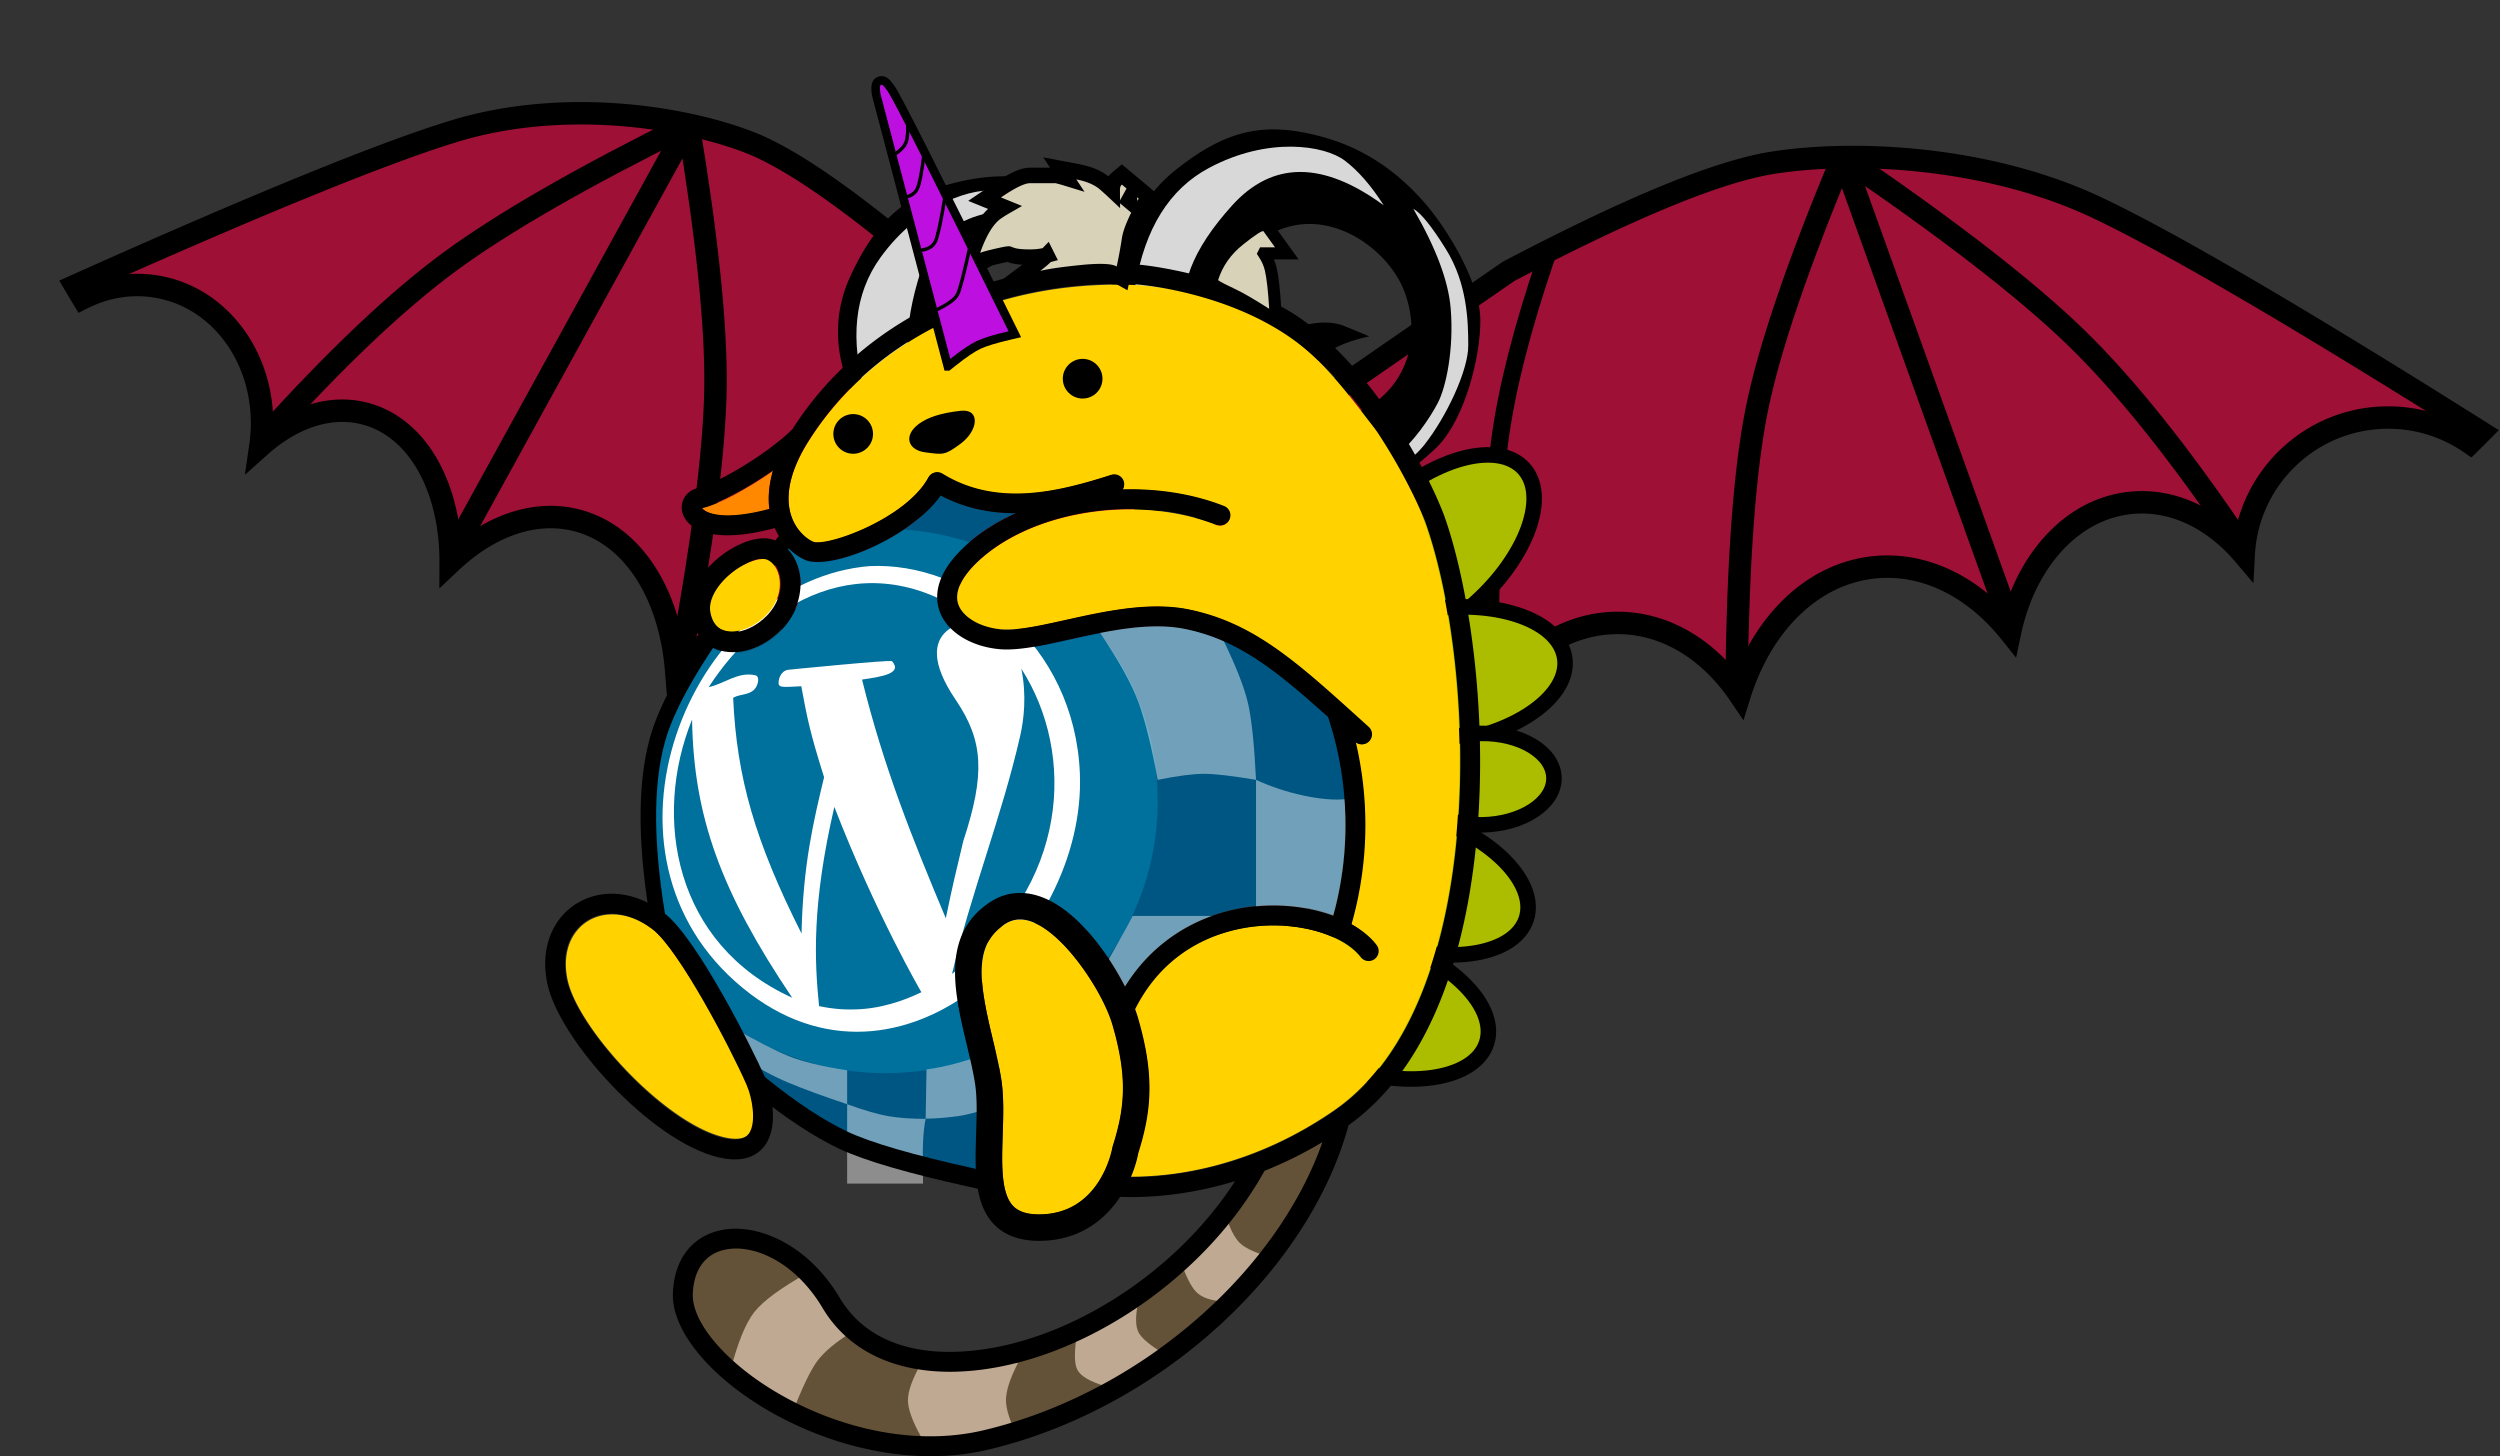 <svg width="1449" height="844" xmlns="http://www.w3.org/2000/svg"><rect width="100%" height="100%" fill="#333333" stroke="none"/><g transform="translate(13 9)" fill="none" fill-rule="evenodd"><g stroke="#000"><g transform="translate(675 82)"><path d="M743.71 165.77C730.2 156.453 713.822 151 696.17 151c-44.792 0-81.379 35.117-83.713 79.31-17.597-20.71-41.16-32.41-65.739-29.818-34.433 3.63-61.105 34.282-69.706 74.91-20.75-25.885-49.21-40.699-78.938-37.564-36.216 3.818-65.07 33.298-77.747 73.849-17.007-25.15-41.697-41.143-69.418-41.628-31.212-.547-59.27 18.69-77.217 48.882-13.798-29.663-37.331-50.882-66.703-56.077-32.858-5.812-65.686 9.727-89.741 38.516-29.934-37.958-20.905-83.617 27.088-136.976L186.29 66.322C256.765 29.323 307.804 8.333 339.405 3.35 386.806-4.124 464.31-.615 527.955 29.6 570.385 49.743 644.4 93.043 750 159.502a734.258 734.258 0 0 1-6.29 6.267z" stroke-width="13" fill="#9E1036"/><path d="M380.014 0c60.835 41.438 105.687 76.104 134.558 104 28.87 27.896 60.813 67.791 95.83 119.688M380.014 0L474.5 262.982M380 0c-26.156 62.696-42.758 111.55-49.806 146.561-7.048 35.012-10.946 87.991-11.694 158.939" stroke-width="13" fill="#9E1036"/><path d="M175.5 310.46c.005-67.544 1.907-116.03 5.706-145.46 3.8-29.43 12.718-64.763 26.757-106" stroke-width="10" stroke-linecap="square"/></g><g transform="scale(-1 1) rotate(-11 304.97 3801.361)"><path d="M665.373 165.8c-12.087-9.317-26.74-14.772-42.533-14.772-40.042 0-72.754 35.066-74.89 79.218-15.722-20.67-36.776-32.335-58.744-29.726-30.775 3.654-54.64 34.283-62.382 74.877-18.545-25.883-43.995-40.684-70.592-37.526-32.408 3.848-58.243 33.375-69.606 73.966-15.22-25.205-37.332-41.24-62.16-41.729-27.972-.552-53.108 18.751-69.158 49.033-12.367-29.733-33.446-51.02-59.738-56.258-29.393-5.855-58.737 9.658-80.218 38.44C-11.334 263.38-3.23 217.75 39.666 164.434l127-98.1c63.053-37.005 108.716-58 136.988-62.983 42.409-7.475 111.749-3.966 168.69 26.254C510.304 49.752 576.523 93.061 671 159.531a700.648 700.648 0 0 1-5.627 6.269z" stroke-width="13" fill="#9E1036"/><path d="M340 0c54.395 41.496 94.5 76.21 120.314 104.145C486.128 132.08 514.69 172.031 546 224M340.013 0l84.54 262.982M340 0c-23.391 62.799-38.239 111.733-44.542 146.801-6.303 35.07-9.79 88.135-10.458 159.199" stroke-width="13" fill="#9E1036"/><path d="M157 310c.004-67.42 1.704-115.819 5.098-145.194C165.492 135.43 173.459 100.162 186 59" stroke-width="10" stroke-linecap="square"/></g></g><g transform="translate(703 240)" fill="#ACBD00" stroke="#000" stroke-width="9"><ellipse transform="rotate(48 112.99 71.474)" cx="112.99" cy="71.474" rx="39" ry="73"/><ellipse transform="rotate(82 118.635 142.698)" cx="118.635" cy="142.698" rx="39" ry="73"/><ellipse transform="rotate(108 99.212 261.038)" cx="99.212" cy="261.038" rx="39" ry="73"/><ellipse transform="rotate(108 76.192 332.98)" cx="76.192" cy="332.979" rx="39" ry="73"/><ellipse transform="rotate(89 142.678 202.578)" cx="142.678" cy="202.578" rx="26.5" ry="42"/></g><g transform="translate(442 51)"><g transform="rotate(-26 197.3 43.533)"><path d="M.094 96.365c-1.172-31.243 8.653-55.3 29.477-72.169C60.806-1.108 83.181-3.82 112.823 3.627c29.642 7.45 48.62 23.938 61.485 38.471C187.174 56.631 207 88.473 207 110.767c0 22.294-9.678 59.602-26.735 74.892s-32.95 29.524-64.76 18.336c-31.811-11.188-40.57-25.145-40.57-41.704 0-16.56 6.637-39.395 20.098-45.321 13.46-5.926 25.335-6.113 32.957-3.056a749.975 749.975 0 0 1 14.648 6.048c-19.425 4.252-30.797 11.474-34.114 21.665-4.977 15.287 10.805 33.519 34.114 18.869 23.309-14.65 29.845-42.195 20.117-67.123-9.727-24.929-45.777-51.06-78.612-32.004-21.89 12.704-31.776 29.262-29.656 49.675l1.483 14.497c-16.637 3.823-28.865 2.84-36.685-2.947-7.82-5.787-14.217-14.53-19.191-26.229z" fill="#000"/><path d="M7 90.725c5.598-33.358 19.824-56.147 42.68-68.367 34.283-18.33 66.994-13.19 78.755-4.28 7.84 5.94 15.362 14.586 22.565 25.934-35.191-25.793-64.46-25.793-87.806 0C39.847 69.806 31.195 92.468 37.239 112L7 90.725zM168.142 46c13.167 22.692 20.396 41.985 21.686 57.88 1.935 23.841-2.781 45.47-7.312 54.327-4.531 8.858-14.374 23.372-24.854 31.446-6.988 5.383-12.875 8.832-17.662 10.347 14.684-.838 26.249-6.624 34.693-17.358C187.359 166.54 200 139.749 200 125.36c0-14.388-.599-36.1-12.953-55.956-8.236-13.237-14.538-21.039-18.905-23.405z" fill="#D8D8D8"/></g><g transform="translate(196 15)"><path d="M.094 96.365c-1.172-31.243 8.653-55.3 29.477-72.169C60.806-1.108 83.181-3.82 112.823 3.627c29.642 7.45 48.62 23.938 61.485 38.471C187.174 56.631 207 88.473 207 110.767c0 22.294-9.678 59.602-26.735 74.892s-32.95 29.524-64.76 18.336c-31.811-11.188-40.57-25.145-40.57-41.704 0-16.56 6.637-39.395 20.098-45.321 13.46-5.926 25.335-6.113 32.957-3.056a749.975 749.975 0 0 1 14.648 6.048c-19.425 4.252-30.797 11.474-34.114 21.665-4.977 15.287 10.805 33.519 34.114 18.869 23.309-14.65 29.845-42.195 20.117-67.123-9.727-24.929-45.777-51.06-78.612-32.004-21.89 12.704-31.776 29.262-29.656 49.675l1.483 14.497c-16.637 3.823-28.865 2.84-36.685-2.947-7.82-5.787-14.217-14.53-19.191-26.229z" fill="#000"/><path d="M7 90.725c5.598-33.358 19.824-56.147 42.68-68.367 34.283-18.33 66.994-13.19 78.755-4.28 7.84 5.94 15.362 14.586 22.565 25.934-35.191-25.793-64.46-25.793-87.806 0C39.847 69.806 31.195 92.468 37.239 112L7 90.725zM168.142 46c13.167 22.692 20.396 41.985 21.686 57.88 1.935 23.841-2.781 45.47-7.312 54.327-4.531 8.858-14.374 23.372-24.854 31.446-6.988 5.383-12.875 8.832-17.662 10.347 14.684-.838 26.249-6.624 34.693-17.358C187.359 166.54 200 139.749 200 125.36c0-14.388-.599-36.1-12.953-55.956-8.236-13.237-14.538-21.039-18.905-23.405z" fill="#D8D8D8"/></g></g><g transform="translate(303 144)"><path d="M98 440c-5.074-9.134-10.59-18.544-16-27a201.522 201.522 0 0 0 16 27m355.917-177.64c-30.875-27.662-52.16-44.663-82.766-50.991-20.577-4.252-45.135 1.192-66.8 5.994-16.42 3.644-30.599 6.797-41.632 5.628-16.945-1.784-30.379-10.695-34.206-22.714-2.697-8.466-1.958-22.033 16.895-38.615 7.844-6.901 17.23-12.668 27.52-17.355-14.84.023-29.505-2.83-43.6-10.307-18.203 25.267-64.404 43.571-78.623 37.262-3.158-1.403-6.685-3.81-9.944-7.166-.308.238-.592.5-.9.742 3.75 3.51 6.486 8.427 7.667 14.175 2.397 11.653-1.685 24.12-10.921 33.348-8.04 8.039-18.17 12.649-27.783 12.649-6.724 0-12.464-2.338-16.764-6.42C73.04 249.541 62 285.907 62 324.9c0 18.155 2.427 35.732 6.886 52.483 19.088 15.725 50.529 78.192 57.388 93.863a45.68 45.68 0 0 1 1.23 3.195c32.719 30.234 75.346 49.922 122.494 53.559-.593-7.793-.327-16.097-.054-24.298.33-10.046.677-20.438-.635-28.973-1.081-7.024-2.885-14.56-4.797-22.537-7.12-29.746-15.2-63.463 13.264-82.425 5.455-3.637 11.387-5.482 17.623-5.482 25.574 0 48.82 30.818 60.815 54.251 16.334-26.424 43.178-43.179 75.099-46.412 16.165-1.642 32.295.454 45.59 5.375A198.205 198.205 0 0 0 464 324.9c0-21.396-3.393-42.433-10.083-62.54" fill="#005683"/><path d="M321.468 214.156c-5.82 1.142-11.567 2.412-17.126 3.646-16.418 3.647-30.597 6.801-41.63 5.632-16.945-1.785-30.377-10.701-34.205-22.726-2.697-8.47-1.958-22.044 16.895-38.634.273-.239.58-.454.854-.693A157.186 157.186 0 0 0 208.104 154c-20.915 14.128-47.27 22.175-57.402 17.679-3.154-1.404-6.678-3.808-9.932-7.163-.3.25-.6.497-.908.739 3.75 3.512 6.482 8.432 7.663 14.178 2.397 11.66-1.685 24.133-10.92 33.365-8.04 8.043-18.17 12.655-27.782 12.655-6.728 0-12.471-2.342-16.772-6.431C73.036 249.99 62 286.382 62 325.394c0 18.148 2.385 35.738 6.851 52.478 12.802 10.52 31.167 42.112 43.953 66.537C137.227 459.953 166.186 469 197.283 469c17.183 0 33.709-2.785 49.196-7.866a985.08 985.08 0 0 0-1.973-8.386c-7.12-29.76-15.199-63.494 13.263-82.465 5.455-3.64 11.387-5.485 17.622-5.485 19.669 0 37.933 18.236 50.785 37.322C344.31 376.437 355 345.123 355 311.292c0-36.661-12.544-70.364-33.532-97.136" fill="#00709C"/><g opacity=".442" transform="translate(107 209)" fill="#FFF"><path d="M214.307 4.386c16.45-3.388 29.26-4.771 38.43-4.152 9.17.62 20.31 3.622 33.419 9.007 7.336 15.154 12.057 27.24 14.161 36.259 2.105 9.019 3.666 23.852 4.683 44.5-13.781-2.328-23.846-3.492-30.195-3.492-6.348 0-15.283 1.164-26.805 3.492-3.522-19.065-7.188-33.898-11-44.5-3.812-10.602-11.376-24.306-22.693-41.114zM305 90c8.769 4.037 18 7.085 27.697 9.142 9.695 2.057 17.796 2.733 24.303 2.028 2.603 3.38 3.708 9.9 3.316 19.56-.392 9.66-2.592 26.397-6.601 50.21L305 164V90zm-71.5 78.864H283L272 248l-78.265-8.605c13.711-23.96 23.415-40.991 29.113-51.096 5.697-10.106 9.248-16.584 10.652-19.435zM.395 232.731c14.596 8.414 25.863 14.222 33.803 17.424 7.939 3.202 19.206 5.934 33.802 8.195V278c-13.839-4.624-25.172-8.78-34-12.468-8.828-3.688-17.604-8.447-26.329-14.277L.395 232.731zM114 257.897c5.737-.778 11.78-2.044 18.127-3.798 6.348-1.753 14.305-4.356 23.873-7.806V278c-9.462 3.716-17.42 6.026-23.873 6.93-6.453.903-12.662 1.386-18.627 1.448l.5-28.481zM68 278c10 3.609 18 5.923 24 6.944 5.999 1.02 13.166 1.538 21.5 1.552-.77 3.699-1.27 8.193-1.5 13.482-.23 5.289-.23 13.296 0 24.022H68v-46z"/></g><path d="M183.284 431.883c-8.746.565-15.864.061-24.556-1.737-2.623-26.086-4.314-58.67 8.854-115.468 23.921 61.825 50.268 107.162 50.457 107.412-4.48 2.133-18.105 8.62-34.755 9.793m-40.116-6.588c-68.443-31.04-81.006-104.617-58.04-161.257.874 56.052 16.603 99.755 58.04 161.257m92.641-13.836c10.857-46.693 28.905-91.33 39.523-138.093 2.05-9.04 3.825-23.107.632-38.792 31.631 49.311 28 125.902-40.155 176.885M94.753 245.248c30.895-47.455 89.98-86.05 154.829-38.653-.435-.02-41.572 1.864-11.674 46.001 16.16 23.852 17.19 42.988 4.406 81.903-4.614 19.186-6.008 24.978-10.129 44.733-19.73-47.058-35.833-87.122-48.55-138.354 11.18-1.638 23.847-3.494 17.339-10.673-.82-.904-59.716 4.927-60.278 5.023-4.522.769-5.315 6.08-5.323 6.13-.47 4.193.293 4.15 13.052 3.382 3.363 18.087 4.896 26.347 13.215 52.747-6.005 24.917-12.22 50.683-13.072 90.581-26.836-53.304-37.578-90.327-39.627-136.61 3.81-2.31 8.897-1.402 12.263-4.842 2.295-2.349 3.412-7.645.55-8.26-10.148-2.183-17.893 4.993-27.001 6.892m93.25-70.139c-101.53 8.364-167.459 161.043-77.664 240.943 91.008 80.972 203.445-23.652 199.563-120.729-3.015-75.261-65.462-122.92-121.9-120.214" fill="#FFF" fill-rule="nonzero"/><path d="M136.05 163.98c-37.273 44.84-60.39 80.324-69.353 106.454-8.593 25.61-9.186 61.096-1.78 106.454" stroke="#000" stroke-width="9" stroke-linecap="square"/><path d="M125.247 476.628c17.767 14.265 33.664 24.696 47.69 31.295 14.028 6.598 38.835 13.828 74.422 21.69" stroke="#000" stroke-width="11" stroke-linecap="square"/><path d="M331.061 449.054c-.061-.243-.115-.478-.177-.724a184.156 184.156 0 0 0-1.847-6.802C323.311 420.942 296.082 380 275.284 380c-3.197 0-6.177.95-9.111 2.902-18.211 12.126-14.537 34.06-6.844 66.136 1.9 7.934 3.867 16.14 5.047 23.8 1.538 9.967 1.164 21.103.806 31.866-.556 16.714-1.13 34.001 6.088 41.45 3.158 3.26 8.078 4.846 15.045 4.846 2.017 0 3.914-.15 5.749-.381.56-.07 1.087-.173 1.627-.262a41.248 41.248 0 0 0 3.71-.77 36.474 36.474 0 0 0 5.14-1.732c.335-.139.69-.262 1.017-.408a37.544 37.544 0 0 0 4.172-2.21c.127-.08.243-.173.37-.254a37.991 37.991 0 0 0 3.293-2.352c.305-.242.594-.492.89-.742a41.037 41.037 0 0 0 2.438-2.233c.258-.258.524-.516.775-.778a45.485 45.485 0 0 0 2.444-2.787c.089-.111.189-.215.274-.327a47.908 47.908 0 0 0 2.363-3.276c.174-.257.324-.52.486-.773a55.203 55.203 0 0 0 1.465-2.44 56.78 56.78 0 0 0 1.639-3.145c.197-.413.405-.828.59-1.236.262-.574.49-1.124.721-1.679a60.759 60.759 0 0 0 1.284-3.31l.066-.173c.254-.74.485-1.44.686-2.09.875-2.845 1.272-4.84 1.33-5.174.058-.331.139-.678.243-.993 5.78-18.265 8.101-33.628 3.393-56.243a166.915 166.915 0 0 0-1.419-6.178M18.4 386.455c-5.82 7.13-7.757 17.16-5.456 28.25 5.87 28.297 56.303 83.177 90.463 91.353 2.609.624 4.975.942 7.03.942 5.325 0 7.307-2.08 8.337-3.647 4.164-6.356 1.801-20.178-1.502-27.71-9.459-21.558-39.43-78.074-54.578-89.697C55.068 380.092 46.858 377 38.948 377c-8.27 0-15.574 3.36-20.548 9.455m76.818-184.708c1.766 9.299 8.01 11.253 12.94 11.253 6.479 0 13.816-3.425 19.626-9.17 6.483-6.405 9.391-14.856 7.78-22.615-1.001-4.817-3.664-8.508-7.122-9.873-.566-.224-1.343-.342-2.251-.342-6.214 0-17.564 5.528-25.067 14.461-2.74 3.266-7.156 9.72-5.906 16.286" fill="#FFD200"/><path d="M420.573 519.403c-36.377 67.972-115.398 120.2-183.96 121.53-35.414.594-62.85-13.042-77.756-38.64-16.721-28.723-42.262-39.327-58.878-34.959-11.135 2.932-17.516 12.416-17.968 26.715-.398 12.544 10.446 29.28 29.004 44.772 33.366 27.858 90.62 50.256 143.29 37.511C345.359 654.312 427.14 582.436 455 502c-11.791 7.196-23.343 12.922-34.427 17.403z" fill="#635238"/><path d="M91.7 141.349c-.533.119-.696.303-.7.303.053-.02.392.625 1.655 1.485 2.313 1.577 11.739 6.009 37.264-.871-.783-5.97-.487-13.418 2.081-22.266-14.916 10.463-31.737 19.43-40.3 21.349" fill="#F80"/><path d="M108.666 225c-12.558 0-21.853-8.022-24.259-20.937-1.564-8.408 1.407-17.692 8.362-26.14C101.803 166.96 116.063 159 126.677 159c2.39 0 4.588.395 6.528 1.177 7.06 2.845 12.34 9.764 14.122 18.505 2.394 11.735-1.683 24.29-10.91 33.581-8.03 8.095-18.148 12.737-27.75 12.737zm18.01-54.386c-6.205 0-17.541 5.63-25.034 14.727-2.736 3.326-7.148 9.9-5.899 16.585 1.764 9.47 8 11.46 12.923 11.46 6.471 0 13.8-3.488 19.602-9.338 6.474-6.523 9.38-15.13 7.77-23.031-1-4.905-3.659-8.664-7.113-10.054-.565-.229-1.341-.349-2.248-.349z" fill="#000" fill-rule="nonzero"/><path d="M486.42 100.742c-6.804-3.312-27.686-40.505-58.174-61.444-31.28-21.483-72.298-26.687-88.561-27.177-79.808-2.416-149.752 31.52-187.14 90.776-10.22 16.206-13.753 30.932-10.205 42.598 2.583 8.496 8.51 13.735 12.8 15.64 7.264 3.235 53.485-12.798 66.915-37.2a5.777 5.777 0 0 1 3.582-2.793 5.778 5.778 0 0 1 4.494.665c31.534 19.39 66.98 10.524 97.723.695a5.77 5.77 0 0 1 7.25 3.733c.518 1.629.257 3.308-.547 4.675 20.318-.534 40.706 2.562 58.671 9.649a5.761 5.761 0 0 1 3.244 7.475 5.76 5.76 0 0 1-7.48 3.241c-44.203-17.43-104.065-8.892-136.291 19.452-11.05 9.718-15.852 19.105-13.515 26.43 2.403 7.529 12.204 13.452 24.4 14.73 9.168.953 23.117-2.131 37.896-5.411 22.774-5.051 48.596-10.779 71.578-6.023 37.246 7.701 61.957 30.03 99.357 63.827l4.559 4.118a5.76 5.76 0 0 1 .411 8.135 5.736 5.736 0 0 1-4.278 1.901c-1.307 0-2.598-.476-3.667-1.363a209.842 209.842 0 0 1 5.585 48.094c0 19.543-2.714 38.852-8.018 57.447 5.938 3.357 10.928 7.39 14.502 12.015a5.753 5.753 0 0 1-1.034 8.078c-2.513 1.947-6.146 1.486-8.087-1.034-9.959-12.879-35.324-20.384-60.381-17.86-18.246 1.847-51.495 10.582-70.337 47.99.719 1.92 1.315 3.699 1.749 5.262 9.878 33.832 7.541 54.359.073 78.15-.734 4.015-2.156 8.8-4.286 13.786 25.373.073 70.16-5.496 117.819-38.288 90.235-62.087 82.298-257.379 52.928-340.308-6.446-18.202-14.364-34.769-23.535-49.66z" fill="#FFD200"/><path d="M151.955 584.852l26.754 33.574c-9.933 6.135-16.907 11.906-20.924 17.313-4.017 5.407-8.928 15.634-14.733 30.681l-35.657-25.103c4.203-16.219 8.826-27.524 13.87-33.915 5.044-6.391 15.274-13.908 30.69-22.55zM218 637h56c-4.625 9.052-6.938 16.218-6.938 21.5s2.313 12.448 6.938 21.5h-56c-5.172-9.137-7.757-16.304-7.757-21.5 0-5.196 2.585-12.363 7.757-21.5z" fill="#BFA992"/><path d="M308.418 619.15l35.429-18.052c-1.836 8.432-1.836 14.45 0 18.052 1.835 3.602 7.132 7.98 15.89 13.133l-35.43 18.052c-8.734-2.656-14.03-5.808-15.889-9.455-1.858-3.647-1.858-10.89 0-21.73z" fill="#BFA992"/><path d="M368 577.163L394.163 551c2.635 7.965 5.38 13.375 8.236 16.23 2.855 2.856 8.124 5.46 15.806 7.812l-26.163 26.163c-6.708-.496-11.58-2.261-14.617-5.298-3.036-3.036-6.178-9.284-9.425-18.744z" fill="#BFA992"/><path d="M340.266.13C256.559-2.437 183 33.342 143.285 95.774c-15.277 15.075-44.637 31.791-54.497 33.988-4.566 1.011-8.01 4.077-9.225 8.193-1.223 4.165.093 8.723 3.513 12.19 3.135 3.16 9.66 7.115 22.712 7.115 7.02 0 15.961-1.17 27.248-4.193 4.24 9.609 11.545 15.725 17.496 18.371 14.219 6.312 60.421-12 78.625-37.28 14.095 7.482 28.76 10.336 43.602 10.313-10.29 4.688-19.677 10.458-27.521 17.362-18.855 16.59-19.593 30.164-16.896 38.634 3.827 12.024 17.261 20.94 34.207 22.725 11.033 1.17 25.213-1.985 41.632-5.631 21.666-4.804 46.225-10.25 66.803-5.997 30.607 6.332 51.892 23.34 82.768 51.016 6.69 20.117 10.083 41.165 10.083 62.57 0 17.89-2.408 35.569-7.098 52.624-13.295-4.924-29.425-7.02-45.59-5.377-31.923 3.234-58.767 19.997-75.101 46.434-11.995-23.444-35.243-54.277-60.817-54.277-6.236 0-12.168 1.846-17.623 5.485-28.464 18.97-20.386 52.704-13.265 82.464 1.912 7.981 3.716 15.52 4.797 22.548 1.312 8.54.966 18.936.635 28.987-.662 19.91-1.346 40.492 10.39 52.627 6.118 6.324 14.889 9.532 26.072 9.532 23.128 0 38.081-12.047 47.045-25.514 2.042.077 4.204.13 6.566.13 14.884 0 35.866-1.865 60.017-9.23-36.088 56.073-103.976 97.819-163.266 98.946-21.262.461-50.08-4.712-65.941-31.38-19.262-32.39-50.007-44.026-70.404-38.76-16.065 4.134-25.624 17.405-26.236 36.39-.512 15.818 11.375 34.842 32.607 52.194C134.537 671.787 178.553 691 223.433 691c11.14 0 22.34-1.185 33.357-3.793 97.879-23.182 185.31-102.054 208.845-188.03 52.935-37.815 69.784-112.978 74.555-169.71 6.078-72.321-5.151-144.111-18.977-183.172-3.046-8.607-28.815-71.409-78.805-111.314C412.214 10.878 355.048.577 340.266.13zM92.254 142.817c-1.277-.862-1.62-1.508-1.673-1.489.004 0 .17-.185.708-.304 8.66-1.923 25.67-10.912 40.755-21.402-2.597 8.87-2.897 16.336-2.105 22.321-25.813 6.897-35.346 2.454-37.685.874zm236.413 369.49c-.28 1.57-7.255 38.504-42.432 38.504-6.952 0-11.86-1.585-15.011-4.843-7.202-7.443-6.628-24.717-6.074-41.419.357-10.754.73-21.882-.805-31.84-1.177-7.655-3.139-15.856-5.035-23.783-7.675-32.053-11.341-53.97 6.828-66.086 2.928-1.95 5.901-2.9 9.09-2.9 20.751 0 47.919 40.91 53.631 61.481 8.93 30.61 6.91 48.177.05 69.894a7.182 7.182 0 0 0-.242.993zM113.928 640.043c-18.157-14.84-28.767-30.872-28.379-42.888.443-13.697 6.686-22.783 17.58-25.59 16.258-4.185 41.248 5.973 57.61 33.487 14.583 24.521 41.428 37.584 76.077 37.014 67.084-1.273 144.4-51.304 179.993-116.417 10.845-4.292 22.147-9.777 33.684-16.67-27.26 77.052-107.277 145.904-196.365 166.998-51.534 12.208-107.554-9.247-140.2-35.934zM457.36 490.93c-47.698 32.837-92.524 38.415-117.918 38.342 2.132-4.993 3.555-9.786 4.29-13.805 7.475-23.825 9.814-44.38-.073-78.26-.435-1.566-1.031-3.347-1.75-5.27 18.857-37.46 52.134-46.208 70.395-48.058 25.079-2.527 50.465 4.99 60.433 17.886 1.942 2.524 5.578 2.985 8.094 1.035a5.763 5.763 0 0 0 1.035-8.09c-3.578-4.63-8.571-8.67-14.515-12.03a209.688 209.688 0 0 0 8.025-57.529c0-16.324-1.897-32.452-5.59-48.161 1.07.888 2.362 1.365 3.67 1.365a5.74 5.74 0 0 0 4.282-1.904 5.77 5.77 0 0 0-.412-8.146l-4.562-4.124c-37.432-33.845-62.164-56.204-99.441-63.917-23.001-4.761-48.845.974-71.639 6.032-14.791 3.285-28.752 6.373-37.927 5.42-12.207-1.281-22.016-7.213-24.42-14.752-2.34-7.335 2.465-16.736 13.525-26.467 32.253-28.383 92.166-36.934 136.407-19.479a5.763 5.763 0 0 0 7.486-3.246 5.77 5.77 0 0 0-3.247-7.485c-17.98-7.097-38.385-10.197-58.72-9.663.804-1.37 1.065-3.05.546-4.68a5.773 5.773 0 0 0-7.255-3.74c-30.769 9.843-66.246 18.721-97.806-.696a5.78 5.78 0 0 0-4.497-.665 5.782 5.782 0 0 0-3.586 2.796c-13.441 24.437-59.701 40.492-66.972 37.253-4.293-1.908-10.225-7.154-12.81-15.663-3.551-11.681-.016-26.429 10.213-42.657 37.42-59.34 107.424-93.323 187.299-90.903 7.774.234 61.092 5.797 98.861 36.158 41.807 33.605 68.163 92.741 71.552 102.318 29.395 83.045 37.34 278.61-52.973 340.785z" fill="#000" fill-rule="nonzero"/><path d="M216.554 92.7c-9.146 6.807-6.389 15.225 3.835 16.492 10.228 1.267 11.025 1.94 20.456-5.077 10.224-7.61 11.504-20.297 0-19.026-11.505 1.27-19.175 3.805-24.29 7.61M190 98.5c0 6.352-5.148 11.5-11.5 11.5-6.348 0-11.5-5.148-11.5-11.5S172.152 87 178.5 87c6.352 0 11.5 5.148 11.5 11.5m133-32c0 6.352-5.148 11.5-11.5 11.5S300 72.852 300 66.5 305.148 55 311.5 55 323 60.148 323 66.5" fill="#000"/><path d="M109.923 519c-2.957 0-6.225-.424-9.716-1.265-38.957-9.394-92.276-68.14-99.02-100.866-3.014-14.635-.245-28.163 7.796-38.082C16.091 370.025 26.835 365 38.463 365c10.468 0 21.105 3.945 30.763 11.407 18.966 14.651 51.138 78.88 58.08 94.815 2.888 6.63 8.621 26.529.588 38.87-2.646 4.064-7.914 8.908-17.971 8.908zm-71.46-142.43c-8.268 0-15.568 3.381-20.54 9.517-5.818 7.177-7.753 17.273-5.453 28.438 5.867 28.483 56.28 83.727 90.425 91.957 2.608.629 4.973.949 7.028.949 5.322 0 7.303-2.094 8.332-3.672 4.163-6.398 1.801-20.312-1.501-27.894-9.454-21.7-39.414-78.59-54.556-90.29-7.622-5.893-15.828-9.006-23.735-9.006z" fill="#000" fill-rule="nonzero"/></g><g transform="translate(555 95)" fill="#D7D2B8" stroke="#000"><path d="M86.736 12.617a37.04 37.04 0 0 0-.136-1.03l-.344.629.48.401zM38.66 43.874c-2.903.787-6.172 1.177-9.78 1.177-5.023 0-8.129-.37-10.44-1.126-.658-.216-1.984-.766-1.762-.682-.035-.015.03-.002-.154.005-.604.023-1.679.192-3.412.567-5.932 1.281-9.792 2.287-11.306 2.908l-9.272 3.8 3.32-9.455C-.301 30.116 4.164 22.752 9.59 18.972a61.594 61.594 0 0 1 4.548-2.889L2.67 11.423 9.636 6.7c8.85-6.003 14.947-9.004 19.243-9.004H44.441l.542.137c1.807.456 3.464.914 4.977 1.378l-3.689-5.606 10.433 1.975c6.785 1.284 12.175 3.629 16.106 7.13.337.3 2.325 2.06 2.786 2.475.387.348.723.654 1.026.94-.022-2.713.79-4.934 2.73-6.57l2.892-2.438L97.77 10.12l-1.862 3.266c-5.457 9.569-8.52 16.765-9.205 21.334a269.647 269.647 0 0 1-3.06 16.673l-1.281 5.96-5.318-2.979c-1.86-1.042-8.173-1.3-18.084-.3-10.668 1.077-18.37 2.187-23.017 3.302l-21.458 5.147 17.73-13.138c2.725-2.02 4.87-3.874 6.444-5.511z" stroke-width="9"/><path d="M164.49 42.86c1.928 2.936 3.267 5.924 3.998 8.968 1.135 4.718 1.998 12.338 2.623 22.966l.405 6.87-5.79-3.72c-8.645-5.552-15.23-9.368-19.695-11.426-4.82-2.22-8.126-3.948-10.025-5.264l-2.115-1.466.769-2.456c2.75-8.791 8.01-16.275 15.705-22.393 3.662-2.91 6.516-5.026 8.598-6.366 1.146-.738 2.094-1.266 2.907-1.6 1.761-.72 3.26-.876 4.81.532l.271.247 10.884 15.108h-13.346z" stroke-width="7"/></g><g transform="translate(497 40)" stroke="#000"><path d="M39.368 163.34L-2.134 5.941l-.02-.136c-.267-1.793-.373-3.206-.304-4.292.113-1.802.665-3.15 2.304-3.706 2.412-.817 4.064.8 6.778 4.786 3.905 5.738 27.13 51.853 70.182 139.31l1.39 2.822-3.064.716c-8.404 1.964-14.426 3.814-18 5.507-3.564 1.689-8.507 5.03-14.767 10.009l-2.997 2.383z" stroke-width="5" fill="#BD10E0"/><path d="M13.5 65.5c4.07-.554 6.781-2.24 8.135-5.061 1.354-2.821 2.642-9.467 3.865-19.939M24 96c4.07-.554 6.781-2.24 8.135-5.061 1.354-2.821 3.193-11.3 5.517-25.439M33 130.5c6.695-3.205 10.72-6.218 12.074-9.039 1.354-2.82 3.782-12.223 7.285-28.207M8.5 40.5c3.6-2.37 5.848-4.808 6.743-7.314.895-2.505 1.147-7.068.757-13.686" stroke-width="2" stroke-linecap="square"/></g></g></svg>